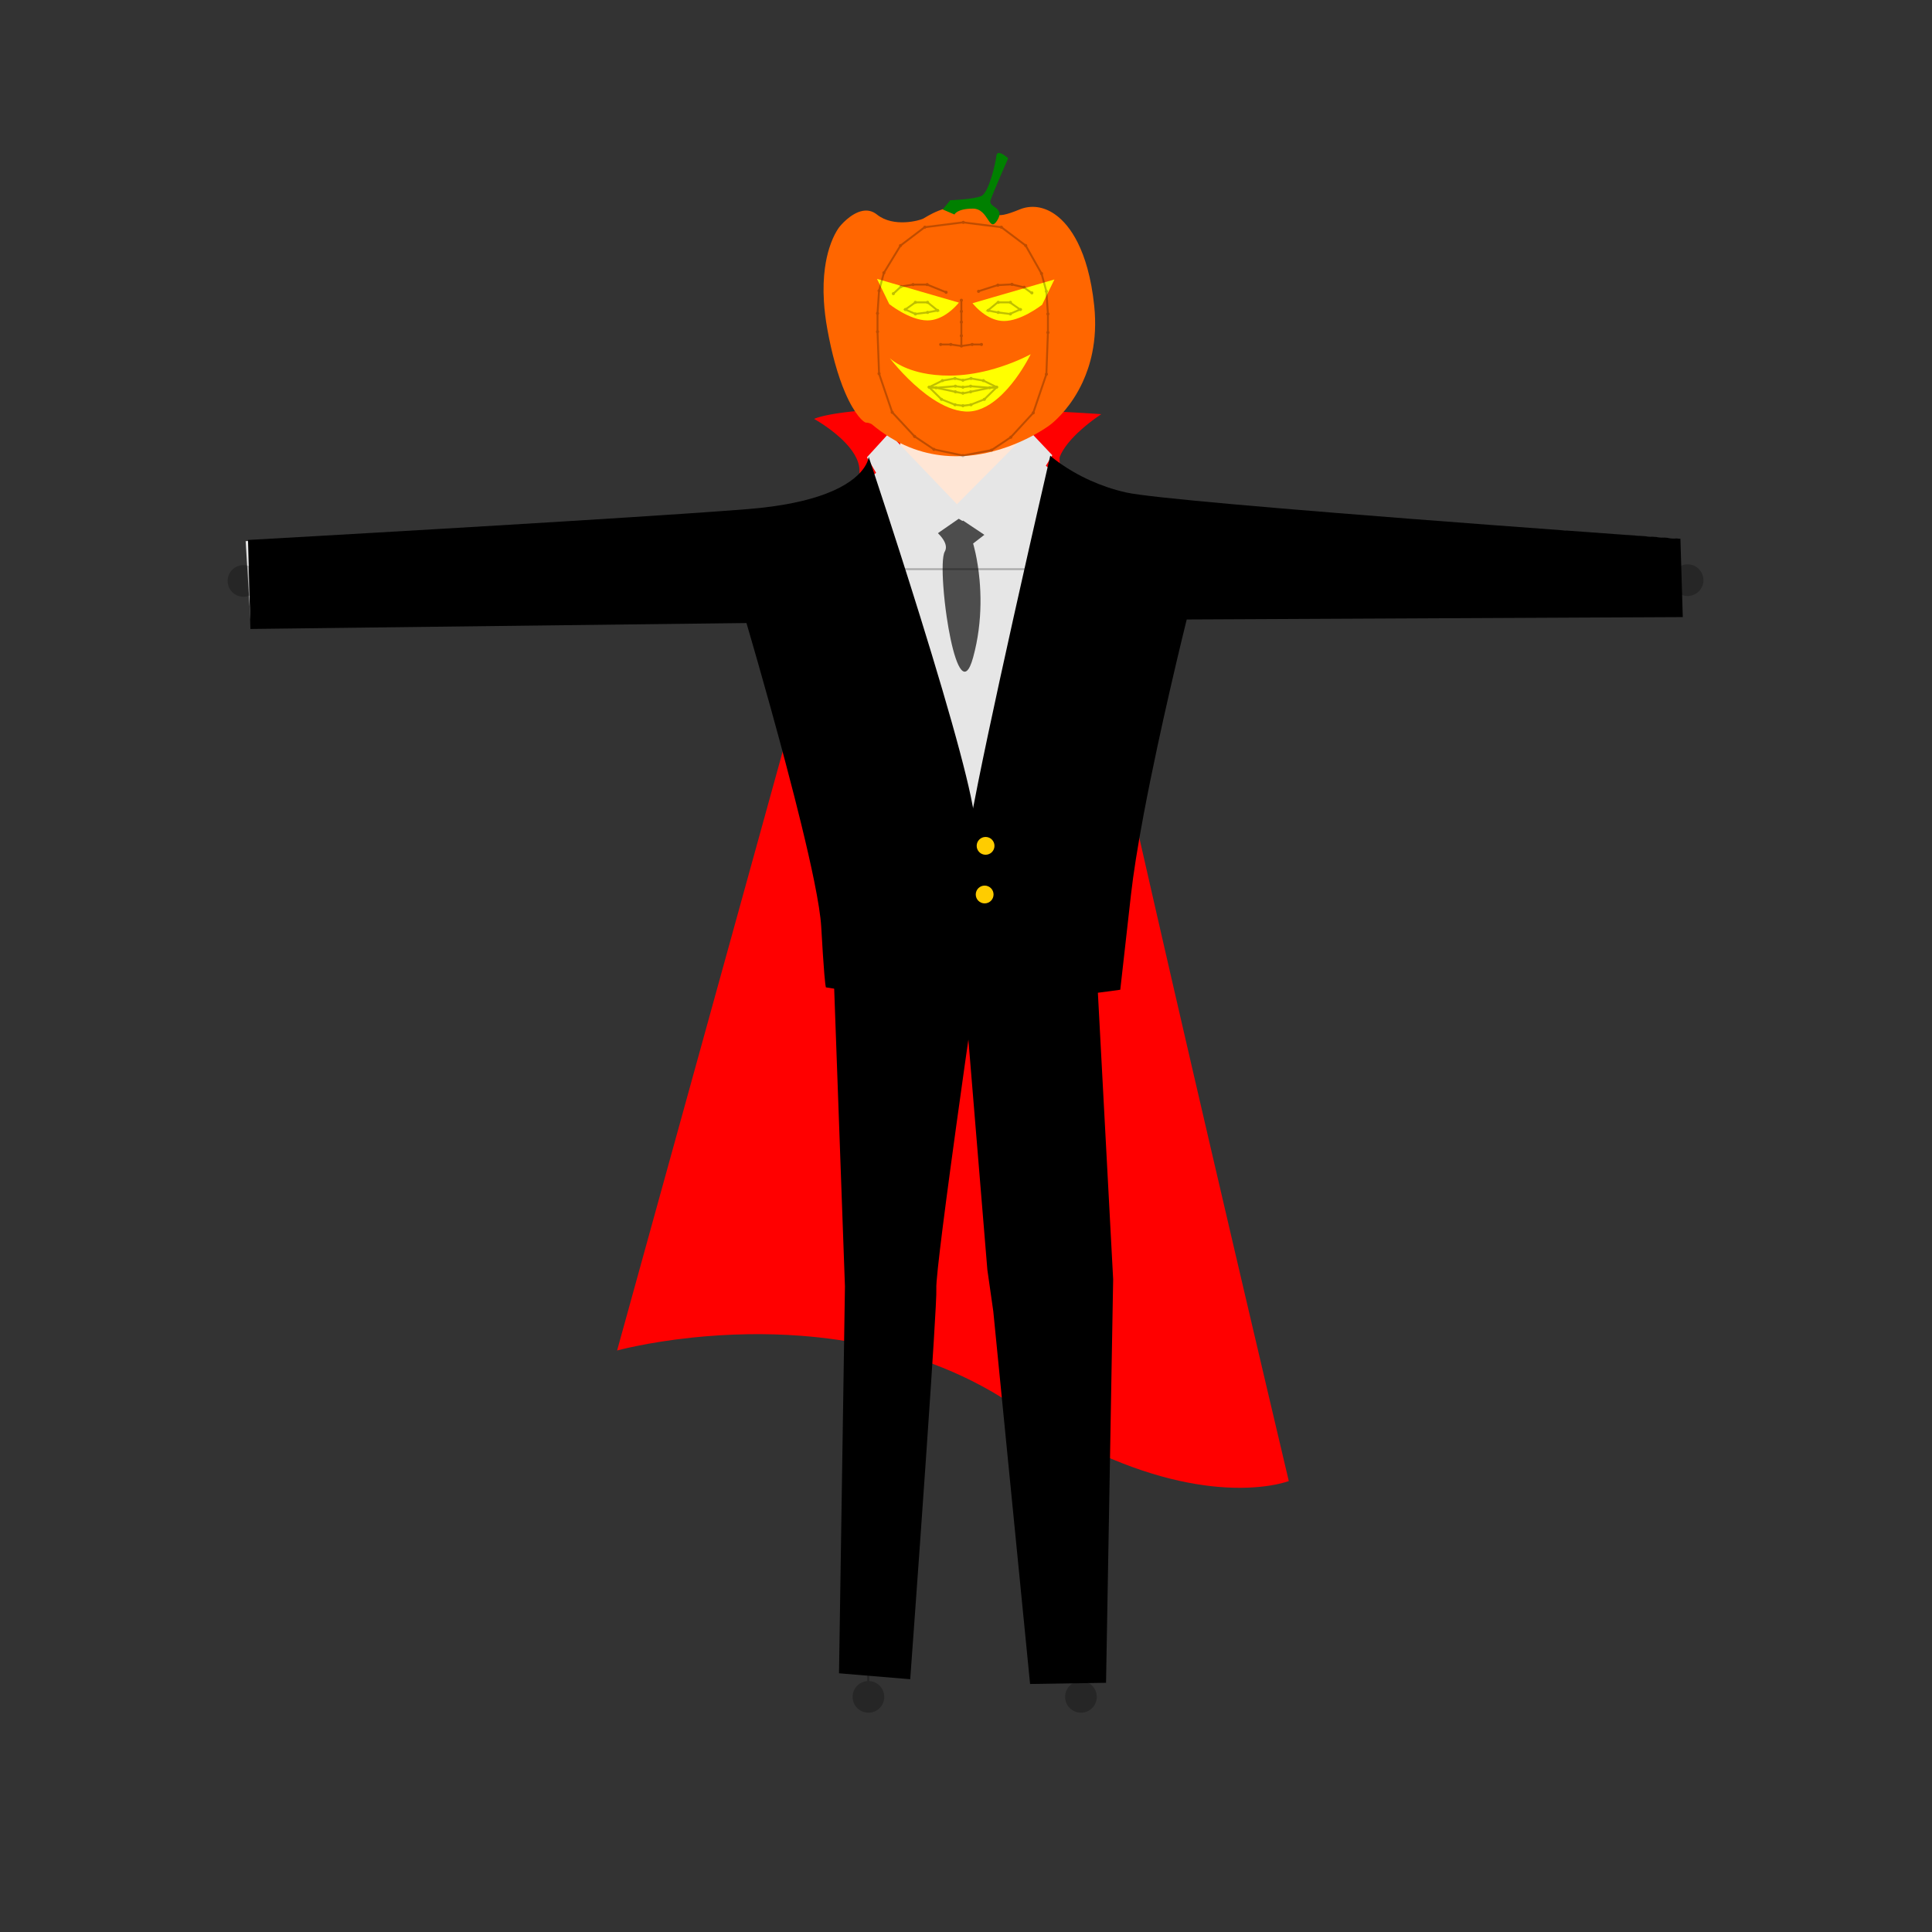 <?xml version="1.0" encoding="UTF-8" standalone="no"?>
<!-- Generator: Adobe Illustrator 24.0.1, SVG Export Plug-In . SVG Version: 6.00 Build 0)  -->

<svg
   version="1.1"
   id="Layer_1"
   x="0px"
   y="0px"
   width="1000px"
   height="1000px"
   viewBox="0 0 1000 1000"
   style="enable-background:new 0 0 1000 1000;"
   xml:space="preserve"
   sodipodi:docname="pumpkin-vampire.svg"
   inkscape:version="1.2.1 (9c6d41e410, 2022-07-14)"
   xmlns:inkscape="http://www.inkscape.org/namespaces/inkscape"
   xmlns:sodipodi="http://sodipodi.sourceforge.net/DTD/sodipodi-0.dtd"
   xmlns="http://www.w3.org/2000/svg"
   xmlns:svg="http://www.w3.org/2000/svg">
   <rect x="0" y="0" width="1000" height="1000" fill="#333333" stroke="none"/>
   <defs
   id="defs993" />
   <sodipodi:namedview
   id="namedview991"
   pagecolor="#ffffff"
   bordercolor="#000000"
   borderopacity="0.25"
   inkscape:showpageshadow="2"
   inkscape:pageopacity="0.0"
   inkscape:pagecheckerboard="0"
   inkscape:deskcolor="#d1d1d1"
   showgrid="false"
   inkscape:zoom="1.628"
   inkscape:cx="477.27273"
   inkscape:cy="342.44472"
   inkscape:window-width="1920"
   inkscape:window-height="1052"
   inkscape:window-x="-8"
   inkscape:window-y="-8"
   inkscape:window-maximized="1"
   inkscape:current-layer="illustration"
   inkscape:lockguides="false" />
   <g
   id="illustration"
   style="fill:#000000">































      
      
   <path
   style="fill:#ff0000"
   d="m 444.717,245.7 c 0.948,-5.686 -2.308,-11.28 -6.665,-16.007 -6.94,-7.531 -16.677,-12.863 -16.677,-12.863 0,0 3.412,-1.806 15.399,-3.354 8.983,-1.16 22.782,-2.174 43.569,-2.174 26.249,0 50.341,0.899 66.929,1.724 14.078,0.7 22.752,1.348 22.752,1.348 0,0 -6.377,4.1 -12.336,9.802 -3.827,3.663 -7.481,7.987 -9.163,12.311 -0.941,2.419 4.203,29.145 12.814,69.428 2.951,13.807 6.31,29.207 9.971,45.766 5.784,26.166 12.323,55.227 19.199,85.477 2.707,11.91 5.467,24.004 8.254,36.178 2.75,12.011 5.526,24.1 8.303,36.166 3.171,13.775 6.345,27.522 9.486,41.09 3.749,16.2 7.45,32.146 11.042,47.584 3.288,14.135 6.484,27.844 9.541,40.934 3.368,14.423 6.567,28.094 9.534,40.752 3.272,13.959 6.26,26.687 8.882,37.836 7.116,30.264 11.524,48.886 11.524,48.886 0,0 -12.908,5.103 -36.794,2.993 -9.609,-0.849 -20.995,-2.865 -34.032,-6.849 -6.526,-1.995 -13.465,-4.483 -20.803,-7.565 -8.311,-3.491 -17.133,-7.744 -26.443,-12.905 -7.807,-4.328 -15.956,-9.294 -24.435,-14.986 -7.08,-4.752 -14.32,-8.93 -21.651,-12.594 -6.599,-3.298 -13.271,-6.181 -19.967,-8.692 -8.913,-3.343 -17.868,-6.029 -26.744,-8.161 -7.598,-1.826 -15.14,-3.246 -22.548,-4.328 -6.458,-0.943 -12.815,-1.628 -19.022,-2.099 -9.421,-0.715 -18.497,-0.936 -27.052,-0.817 -10.786,0.15 -20.747,0.843 -29.533,1.771 -23.533,2.486 -38.643,6.665 -38.643,6.665 l 8.497,-30.741 10.951,-39.616 11.756,-42.529 11.914,-43.1 10.994,-39.774 9.286,-33.594 13.078,-47.313 8.182,-29.599 11.021,-39.871 6.36,-23.007 5.843,-21.137 z"
   id="path1564"
   sodipodi:nodetypes="cscssscsssssssssssscssssssssssssccccccccccccc" /><path
   style="fill:#ffe6d5;stroke-width:0.892"
   d="m 466.304,215.759 -1.616,59.639 67.875,0.557 -3.232,-59.082 -9.562,10.59 -9.427,5.992 -12.39,2.09 -13.602,-2.369 -8.619,-6.828 z"
   id="path923" /><path
   style="display:inline;fill:#e6e6e6"
   d="m 410.319,265.356 -42.945,2.236 -50.488,2.628 -71.156,3.704 -66.996,3.488 -51.585,2.686 2.457,40.541 59.561,-1.124 64.531,-1.218 78.017,-1.472 58.333,-1.101 9.077,34.888 12.904,49.593 11.368,43.691 9.682,37.213 7.952,30.561 28.276,-0.408 38.058,-0.549 31.926,-0.46 29.504,-0.426 3.752,-17.184 3.624,-16.598 5.729,-26.235 7.405,-33.911 6.58,-30.137 6.269,-28.708 9.025,-41.33 33.179,0.393 38.692,0.458 33.779,0.4 47.291,0.56 36.857,0.437 41.171,0.488 28.244,0.335 -1.843,-39.926 -42.368,-2.696 -51.661,-3.288 -49.709,-3.163 -52.846,-3.363 -39.882,-2.538 -33.803,-2.151 z"
   id="path446"
   sodipodi:nodetypes="cccccccccccccccccccccccccccccccccccccccccc" /><path
   style="display:inline;fill:#000000"
   d="m 430.59,479.115 1.513,41.825 0.93,25.698 0.846,23.378 1.335,36.896 1.222,33.784 0.91,25.151 -0.707,46.067 -0.603,39.322 -0.669,43.62 -0.584,38.065 -0.509,33.171 36.855,3.071 c 0,0 1.035,-14.128 2.532,-34.918 0.756,-10.496 1.63,-22.69 2.548,-35.621 0.985,-13.88 2.022,-28.611 3.018,-43.004 0.907,-13.109 1.781,-25.938 2.554,-37.589 1.168,-17.63 2.103,-32.564 2.565,-41.695 0.253,-4.988 0.365,-8.244 0.297,-9.261 -0.182,-2.729 1.199,-15.161 3.233,-31.306 1.177,-9.338 2.571,-19.92 4.009,-30.585 1.034,-7.673 2.09,-15.39 3.103,-22.719 3.361,-24.328 6.24,-44.382 6.24,-44.382 l 3.195,38.738 2.184,26.486 2.168,26.285 2.281,27.656 3.071,21.499 2.666,27.006 4.618,46.773 4.606,46.653 3.147,31.873 4.005,40.57 39.312,-0.614 0.758,-42.973 0.52,-29.486 0.813,-46.065 0.726,-41.164 0.867,-49.157 -1.707,-32.014 -1.274,-23.888 -1.673,-31.369 -1.441,-27.016 -1.571,-29.466 -2.161,-40.524 -28.879,0.261 -26.405,0.239 -37.466,0.339 z"
   id="path1521"
   inkscape:label="pants"
   sodipodi:nodetypes="cccccccccccccsssssssssccccccccccccccccccccccccccc" /><path
   style="fill:#e6e6e6;stroke-width:1.052"
   d="m 456.986,241.558 c 0,0 -5.644,6.389 -20.611,13.87 -21.142,10.568 -60.889,23.316 -129.612,23.316 h -126.787 l 8.068,18.096 290.458,-4.348 z"
   id="path672"
   sodipodi:nodetypes="csscccc" /><path
   style="fill:#e6e6e6;stroke-width:1.044"
   d="m 537.483,237.572 c 0,0 32.375,37.187 148.059,37.187 115.684,0 124.961,0 124.961,0 l -7.952,18.096 -286.274,-4.348 z"
   id="path672-0" /><path
   style="display:inline;fill:#e6e6e6"
   d="m 543.612,244.472 c 0,0 11.4,4.467 27.574,10.023 26.618,9.144 66.164,21.241 89.106,21.241 36.882,0 34.425,25.861 34.425,25.861 L 535.012,274.57 Z"
   id="path696"
   sodipodi:nodetypes="cssccc" /><path
   style="fill:#4d4d4d"
   d="m 478.501,257.985 19.656,11.671 16.585,-12.899 7.985,9.828 -9.416,7.289 -9.626,7.453 c 0,0 2.32,7.458 3.345,19.017 0.33,3.719 0.525,7.863 0.466,12.319 -0.056,4.264 -0.346,8.815 -0.974,13.554 -0.603,4.548 -1.518,9.269 -2.837,14.077 -4.019,14.642 -8.489,5.365 -11.642,-9.481 -0.761,-3.585 -1.446,-7.495 -2.029,-11.471 -0.793,-5.408 -1.398,-10.939 -1.752,-15.942 -0.614,-8.677 -0.474,-15.767 0.746,-17.88 4.583,-7.938 -18.493,-20.165 -18.493,-20.165 z"
   id="path698"
   inkscape:label="tie"
   sodipodi:nodetypes="ccccccsssssssscc" /><path
   style="fill:#e6e6e6;stroke-width:1"
   d="m 460.123,224.201 15.028,15.702 11.409,11.921 13.454,14.058 -11.642,8.066 -12.42,8.606 -11.59,-19.516 -7.265,-12.233 -8.374,-14.101 z"
   id="path562"
   sodipodi:nodetypes="cccccccccc" /><path
   style="fill:#e6e6e6;stroke-width:1.017"
   d="m 532.868,223.123 -12.011,12.114 -10.4,10.489 -7.946,8.014 -10.969,11.064 10.491,7.017 14.436,9.655 11.295,-18.36 6.621,-10.762 10.29,-16.727 z"
   id="path562-2"
   sodipodi:nodetypes="ccccccccccc" /><path
   style="display:inline;fill:#000000"
   d="m 449.631,236.486 c 0,0 -0.611,10.997 -22.513,19.204 -9.156,3.431 -22.033,6.374 -40.141,7.823 -8.505,0.68 -19.612,1.479 -32.438,2.349 -8.952,0.607 -18.742,1.25 -29.069,1.912 -10.381,0.666 -21.304,1.351 -32.464,2.041 -11.749,0.726 -23.762,1.456 -35.681,2.173 -9.517,0.572 -18.975,1.135 -28.192,1.68 -11.578,0.685 -22.776,1.34 -33.235,1.949 -12.235,0.712 -23.459,1.359 -33.095,1.911 -20.973,1.202 -34.427,1.957 -34.427,1.957 l 0.623,23.374 0.605,22.695 34.408,-0.412 38.67,-0.463 29.487,-0.353 31.959,-0.382 32.551,-0.389 31.33,-0.375 30.094,-0.36 28.259,-0.338 c 0,0 2.399,8.117 6.003,20.749 1.86,6.518 4.041,14.238 6.378,22.666 1.525,5.496 3.116,11.293 4.729,17.254 0.999,3.694 2.007,7.451 3.012,11.238 1.585,5.972 3.163,12.019 4.692,18.013 1.22,4.781 2.408,9.529 3.544,14.178 2.595,10.624 4.915,20.732 6.703,29.55 1.992,9.827 3.323,18.052 3.637,23.6 0.318,5.626 0.6,10.243 0.848,14.032 1.188,18.135 1.609,17.295 1.609,17.295 0,0 8.855,1.516 20.355,3.052 9.996,1.335 21.99,2.687 31.905,3.072 10.331,0.401 18.405,-0.246 19.608,-3.053 1.369,-3.195 3.586,-11.307 5.297,-22.762 2.549,-17.071 3.973,-41.565 -0.211,-68.27 -0.565,-3.608 -1.233,-7.257 -2.014,-10.933 -1.378,-6.484 -3.312,-14.316 -5.631,-23.027 -2.624,-9.854 -5.741,-20.832 -9.104,-32.258 -3.632,-12.341 -7.551,-25.202 -11.446,-37.73 -3.66,-11.772 -7.298,-23.25 -10.656,-33.724 -2.241,-6.99 -4.357,-13.532 -6.272,-19.417 -5.775,-17.752 -9.717,-29.52 -9.717,-29.52 z"
   id="path1286"
   sodipodi:nodetypes="cssssssssscccccccccccssssssssscsssssssssssc" /><path
   style="display:inline;fill:#000000"
   d="m 543.612,235.872 c 0,0 7.544,6.915 20.832,12.875 5.288,2.372 11.486,4.593 18.48,6.166 6.142,1.382 27.138,3.57 55.179,6.075 15.886,1.419 34.033,2.94 53.02,4.473 12.802,1.034 25.986,2.073 39.116,3.091 13.968,1.083 27.875,2.142 41.199,3.143 13.195,0.992 25.817,1.927 37.357,2.775 10.753,0.79 20.567,1.503 29.03,2.115 19.598,1.416 31.954,2.284 31.954,2.284 l 1.228,40.541 -28.249,0.135 -41.16,0.197 -50.367,0.241 -39.922,0.191 -39.925,0.191 -33.795,0.162 -23.338,0.112 c 0,0 -3.948,15.791 -8.981,37.803 -1.967,8.602 -4.099,18.154 -6.227,28.085 -2.457,11.47 -4.907,23.445 -7.088,35.045 -1.502,7.993 -2.876,15.808 -4.036,23.158 -1.038,6.58 -1.905,12.788 -2.538,18.415 l -2.776,24.672 -2.753,24.468 c 0,0 -7.07,1.044 -16.618,2.174 -7.239,0.857 -15.903,1.763 -23.992,2.3 -10.744,0.714 -20.473,0.777 -24.5,-0.789 l -11.057,-4.3 c 0,0 -2.773,-9.878 -4.268,-25.859 -0.647,-6.918 -1.055,-14.979 -0.896,-23.878 0.166,-9.248 0.945,-19.402 2.707,-30.116 1.115,-6.784 2.863,-16 5.027,-26.757 3.085,-15.34 7.016,-33.813 11.162,-52.835 2.379,-10.914 4.83,-22.01 7.232,-32.798 2.722,-12.222 5.383,-24.05 7.81,-34.774 1.723,-7.614 3.329,-14.672 4.754,-20.919 3.857,-16.899 6.397,-27.864 6.397,-27.864 z"
   id="path1389"
   sodipodi:nodetypes="csssssssscccccccccsssssccssscssssssssc" /><circle
   style="fill:#ffcc00"
   id="path1497"
   cx="510.135"
   cy="437.811"
   r="4.607" /><circle
   style="fill:#ffcc00"
   id="path1497-7"
   cx="509.656"
   cy="462.988"
   r="4.607" /><path
   style="fill:#ff6600"
   d="m 451.28,219.615 c 6.394,5.381 12.881,9.203 19.297,11.806 6.276,2.546 12.485,3.925 18.474,4.456 6.939,0.615 13.583,0.092 19.695,-1.075 6.2,-1.183 11.853,-3.028 16.711,-5.018 10.982,-4.498 17.902,-9.735 17.902,-9.735 0,0 6.416,-4.583 12.542,-14.095 1.537,-2.386 3.055,-5.082 4.449,-8.094 2.039,-4.405 3.812,-9.484 4.988,-15.256 1.434,-7.038 1.981,-15.105 1.041,-24.232 -0.754,-7.315 -1.967,-13.78 -3.533,-19.436 -1.413,-5.102 -3.113,-9.546 -5.024,-13.365 -3.412,-6.817 -7.496,-11.64 -11.817,-14.65 -6.03,-4.202 -12.52,-4.871 -18.282,-2.498 -14.768,6.081 -11.293,1.303 -24.323,-1.303 -6.747,-1.349 -12.911,0.096 -17.529,1.924 -4.301,1.703 -7.259,3.738 -8.097,4.157 -1.737,0.869 -15.202,4.778 -23.889,-2.172 -2.406,-1.925 -4.945,-2.317 -7.359,-1.878 -6.302,1.147 -11.752,7.958 -11.752,7.958 0,0 -3.122,3.525 -5.584,11.448 -0.883,2.844 -1.682,6.254 -2.22,10.271 -0.646,4.818 -0.917,10.509 -0.513,17.142 0.27,4.427 0.84,9.275 1.802,14.562 1.172,6.446 2.468,12.09 3.82,17.017 1.738,6.334 3.571,11.485 5.355,15.641 5.06,11.781 9.737,15.554 10.804,15.554 1.737,0 3.04,0.869 3.04,0.869 z"
   id="path1621"
   inkscape:label="head"
   sodipodi:nodetypes="csssscssssssssssssscsssssssc" /><path
   style="fill:#008000"
   d="m 494.027,111.02 c 0,0 1.303,-3.04 9.555,-3.04 8.252,0 8.252,13.03 12.596,6.081 4.343,-6.949 -4.778,-6.515 -3.475,-10.424 1.303,-3.909 9.121,-21.717 9.121,-21.717 0,0 -5.646,-5.212 -6.081,-1.303 -0.434,3.909 -3.909,19.111 -7.818,20.848 -3.909,1.737 -16.071,2.172 -16.071,2.172 l -3.909,4.778 z"
   id="path1677"
   inkscape:label="hair" /><path
   style="fill:#ffff00;stroke-width:1.072"
   d="m 453.931,144.349 7.621,2.209 14.913,4.323 8.992,2.606 10.857,3.147 c 0,0 -2.514,3.279 -6.493,5.925 -2.69,1.789 -6.05,3.288 -9.754,3.288 -4.74,0 -9.856,-2.25 -13.697,-4.427 -3.601,-2.041 -6.082,-4.019 -6.082,-4.019 l -2.383,-4.893 z"
   id="path1735"
   sodipodi:nodetypes="cccccsssccc" /><path
   style="fill:#ffff00;stroke-width:1.072"
   d="m 545.762,144.656 -10.089,2.924 -8.352,2.421 -13.287,3.851 -10.655,3.089 c 0,0 2.545,3.32 6.567,5.974 2.678,1.767 6.01,3.239 9.68,3.239 4.254,0 8.811,-1.812 12.478,-3.758 4.248,-2.254 7.301,-4.688 7.301,-4.688 z"
   id="path1735-8"
   sodipodi:nodetypes="cccccssscc" /><path
   style="fill:#ffff00;stroke-width:1.072"
   d="m 460.534,185.35 c 0,0 5.059,5.175 16.961,7.704 3.979,0.845 8.724,1.395 14.3,1.357 3.26,-0.022 6.46,-0.276 9.547,-0.692 3.743,-0.504 7.32,-1.248 10.638,-2.109 2.13,-0.553 4.153,-1.154 6.045,-1.772 9.32,-3.043 15.452,-6.484 15.452,-6.484 0,0 -2.928,6.092 -7.855,12.755 -2.606,3.525 -5.772,7.21 -9.36,10.237 -4.896,4.132 -10.578,7.039 -16.695,6.645 -5.718,-0.368 -11.515,-3 -16.831,-6.504 -2.228,-1.469 -4.371,-3.091 -6.388,-4.765 -9.224,-7.652 -15.813,-16.372 -15.813,-16.372 z"
   id="path1761"
   sodipodi:nodetypes="cssssscsssssc" /></g>
   <g
   id="skeleton_1_"
   sodipodi:insensitive="true"
   style="display:inline;opacity:0.25">
      <circle
   id="rightShoulder"
   cx="392.8"
   cy="294.3"
   r="8.2" />
      <circle
   id="rightElbow"
   cx="289.3"
   cy="294.4"
   r="8.2" />

      <circle
   id="rightWrist"
   transform="matrix(0.995,-0.099,0.099,0.995,-29.027,13.87)"
   cx="125.9"
   cy="300.8"
   r="8.2" />
      <circle
   id="rightHip"
   cx="443.1"
   cy="510.1"
   r="8.2" />
      <circle
   id="rightKnee"
   cx="449.5"
   cy="670.3"
   r="8.2" />
      <circle
   id="rightAnkle"
   cx="449.5"
   cy="878.3"
   r="8.2" />
      <circle
   id="leftShoulder"
   cx="605.7"
   cy="294.3"
   r="8.2" />
      <circle
   id="leftElbow"
   cx="710.1"
   cy="294"
   r="8.2" />
      <circle
   id="leftWrist"
   cx="873.5"
   cy="300.3"
   r="8.2" />
      <circle
   id="leftHip"
   cx="559.5"
   cy="509.3"
   r="8.2" />
      <circle
   id="leftKnee"
   cx="559.5"
   cy="670.3"
   r="8.2" />
      <circle
   id="leftAnkle"
   cx="559.5"
   cy="878.3"
   r="8.2" />
      <polygon
   style="fill:none;stroke:#000000;stroke-miterlimit:10"
   points="443,510.4 559.4,509.6 605.6,294.6 392.7,294.6 "
   id="polygon886" />
      <polyline
   style="fill:none;stroke:#000000;stroke-miterlimit:10"
   points="391.7,294.6 289,294.6 125.7,300.9  "
   id="polyline888" />
      <polyline
   style="fill:none;stroke:#000000;stroke-miterlimit:10"
   points="607.1,294.2 710.3,294.2 873.6,300.6  "
   id="polyline890" />
      <polyline
   style="fill:none;stroke:#000000;stroke-miterlimit:10"
   points="443,510.4 449.4,670.6 449.4,878.6  "
   id="polyline892" />
      <polyline
   style="fill:none;stroke:#000000;stroke-miterlimit:10"
   points="559.4,509.6 559.4,670.6 559.4,878.6  "
   id="polyline894" />
      <circle
   id="rightEye0"
   cx="468.6"
   cy="160.2"
   r="0.8" />
      <circle
   id="rightBrow1"
   cx="466.4"
   cy="148.3"
   r="0.8" />
      <circle
   id="rightBrow4"
   cx="489.7"
   cy="151.3"
   r="0.8" />
      <circle
   id="nose1"
   cx="497.6"
   cy="161.2"
   r="0.8" />
      <circle
   id="rightBrow3"
   cx="479.9"
   cy="147.3"
   r="0.8" />
      <circle
   id="rightEye1"
   cx="473.8"
   cy="156.5"
   r="0.8" />
      <circle
   id="rightBrow0"
   cx="462.4"
   cy="152"
   r="0.8" />
      <circle
   id="rightBrow2"
   cx="472.6"
   cy="147.3"
   r="0.8" />
      <circle
   id="rightEye5"
   cx="473.8"
   cy="162.5"
   r="0.8" />
      <circle
   id="rightEye2"
   cx="480.1"
   cy="156.5"
   r="0.8" />
      <circle
   id="rightEye3"
   cx="485.3"
   cy="160.7"
   r="0.8" />
      <circle
   id="nose0"
   cx="497.6"
   cy="155.4"
   r="0.8" />
      <circle
   id="nose3"
   cx="497.6"
   cy="173.8"
   r="0.8" />
      <circle
   id="rightNose0"
   cx="486.9"
   cy="178.3"
   r="0.8" />
      <circle
   id="rightMouthCorner"
   cx="480.9"
   cy="200.4"
   r="0.8" />
      <circle
   id="rightNose1"
   cx="492.1"
   cy="178.3"
   r="0.8" />
      <circle
   id="rightUpperLipTop0"
   cx="487.8"
   cy="197"
   r="0.8" />
      <circle
   id="nose2"
   cx="497.6"
   cy="166.7"
   r="0.8" />
      <circle
   id="nose4"
   cx="497.6"
   cy="179.1"
   r="0.8" />
      <circle
   id="upperLipTopMid"
   cx="498.4"
   cy="196.8"
   r="0.8" />
      <circle
   id="rightUpperLipTop1"
   cx="494.3"
   cy="195.9"
   r="0.8" />
      <path
   id="rightMiddleLip"
   d="m 484.5,199.9 c 0.4,0 0.8,0.4 0.8,0.8 0,0.4 -0.4,0.8 -0.8,0.8 -0.4,0 -0.8,-0.4 -0.8,-0.8 0,-0.4 0.4,-0.8 0.8,-0.8 z" />
      <circle
   id="lowerLipBottomMid"
   cx="498.4"
   cy="210"
   r="0.8" />
      <circle
   id="upperLipBottomMid"
   cx="498.4"
   cy="200.4"
   r="0.8" />
      <circle
   id="lowerLipTopMid"
   cx="498.4"
   cy="203.5"
   r="0.8" />
      <circle
   id="rightUpperLipBottom1"
   cx="494.5"
   cy="199.9"
   r="0.8" />
      <circle
   id="rightLowerLipTop0"
   cx="494.5"
   cy="202.8"
   r="0.8" />
      <circle
   id="rightLowerLipBottom1"
   cx="494.3"
   cy="209.5"
   r="0.8" />
      <circle
   id="rightLowerLipBottom0"
   cx="487.3"
   cy="206.7"
   r="0.8" />
      <circle
   id="rightEye4"
   cx="480.1"
   cy="161.7"
   r="0.8" />
      <circle
   id="jawMid"
   cx="498.4"
   cy="235.8"
   r="0.8" />
      <circle
   id="rightJaw7"
   cx="483.4"
   cy="232.6"
   r="0.8" />
      <circle
   id="rightJaw6"
   cx="473.4"
   cy="225.9"
   r="0.8" />
      <circle
   id="rightJaw5"
   cx="461.8"
   cy="213.4"
   r="0.8" />
      <circle
   id="rightJaw4"
   cx="455"
   cy="193.4"
   r="0.8" />
      <circle
   id="rightJaw3"
   cx="454.2"
   cy="171.7"
   r="0.8" />
      <circle
   id="rightJaw2"
   cx="454.2"
   cy="162.2"
   r="0.8" />
      <circle
   id="rightJaw1"
   cx="455"
   cy="150.5"
   r="0.8" />
      <circle
   id="rightJaw0"
   cx="457.5"
   cy="141.2"
   r="0.8" />
      <circle
   id="topMid"
   cx="498.6"
   cy="115.1"
   r="0.8" />
      <circle
   id="leftTop0"
   cx="518.3"
   cy="117.6"
   r="0.8" />
      <circle
   id="leftTop1"
   cx="530.9"
   cy="127.1"
   r="0.8" />
      <circle
   id="leftEye0"
   cx="528.2"
   cy="160.2"
   r="0.8" />
      <circle
   id="leftBrow1"
   cx="530.1"
   cy="148.7"
   r="0.8" />
      <circle
   id="leftBrow4"
   cx="506.5"
   cy="150.8"
   r="0.8" />
      <circle
   id="leftBrow3"
   cx="516.5"
   cy="147.6"
   r="0.8" />
      <circle
   id="leftEye1"
   cx="523"
   cy="156.5"
   r="0.8" />
      <circle
   id="leftBrow0"
   cx="534.1"
   cy="151.6"
   r="0.8" />
      <circle
   id="leftBrow2"
   cx="523.8"
   cy="147.2"
   r="0.8" />
      <circle
   id="leftEye5"
   cx="523"
   cy="162.5"
   r="0.8" />
      <circle
   id="leftEye2"
   cx="516.7"
   cy="156.5"
   r="0.8" />
      <circle
   id="leftEye3"
   cx="511.5"
   cy="160.7"
   r="0.8" />
      <circle
   id="leftNose0"
   cx="508"
   cy="178.3"
   r="0.8" />
      <circle
   id="leftMouthCorner"
   cx="515.9"
   cy="200.4"
   r="0.8" />
      <circle
   id="leftNose1"
   cx="503.2"
   cy="178.3"
   r="0.8" />
      <circle
   id="leftUpperLipTop0"
   cx="509"
   cy="197"
   r="0.8" />
      <circle
   id="leftUpperLipTop1"
   cx="502.6"
   cy="195.9"
   r="0.8" />
      <path
   id="leftMiddleLip"
   d="m 512.3,199.9 c 0.4,0 0.8,0.4 0.8,0.8 0,0.4 -0.4,0.8 -0.8,0.8 -0.4,0 -0.8,-0.4 -0.8,-0.8 0,-0.4 0.4,-0.8 0.8,-0.8 z" />
      <circle
   id="leftUpperLipBottom1"
   cx="502.4"
   cy="199.9"
   r="0.8" />
      <circle
   id="leftLowerLipTop0"
   cx="502.4"
   cy="202.8"
   r="0.8" />
      <circle
   id="leftLowerLipBottom1"
   cx="502.6"
   cy="209.5"
   r="0.8" />
      <circle
   id="leftLowerLipBottom0"
   cx="509.5"
   cy="206.7"
   r="0.8" />
      <circle
   id="leftEye4"
   cx="516.7"
   cy="161.7"
   r="0.8" />
      <circle
   id="leftJaw7"
   cx="513.2"
   cy="233"
   r="0.8" />
      <circle
   id="leftJaw6"
   cx="523.2"
   cy="226.3"
   r="0.8" />
      <circle
   id="leftJaw5"
   cx="534.8"
   cy="213.7"
   r="0.8" />
      <circle
   id="leftJaw4"
   cx="541.6"
   cy="193.7"
   r="0.8" />
      <circle
   id="leftJaw3"
   cx="542.4"
   cy="172.1"
   r="0.8" />
      <circle
   id="leftJaw2"
   cx="542.4"
   cy="162.5"
   r="0.8" />
      <circle
   id="leftJaw1"
   cx="541.6"
   cy="150.8"
   r="0.8" />
      <circle
   id="leftJaw0"
   cx="539.1"
   cy="141.6"
   r="0.8" />
      <polyline
   style="fill:none;stroke:#000000;stroke-miterlimit:10"
   points="498.4,115.1 478.6,117.6 466.1,127.1 457.5,141.2    455,150.5 454.2,162.2 454.2,171.7 455,193.4 461.8,213.4 473.4,225.9 483.4,232.6 498.4,235.8 513.2,233 523.2,226.3 534.8,213.7    541.6,193.7 542.4,172.1 542.4,162.5 541.6,150.8 539.1,141.6 530.9,127.1 518.3,117.6 498.4,115.1  "
   id="polyline967" />
      <polyline
   style="fill:none;stroke:#000000;stroke-miterlimit:10"
   points="462.4,152 466.4,148.3 472.6,147.3 479.9,147.3    489.7,151.3  "
   id="polyline969" />
      <polygon
   style="fill:none;stroke:#000000;stroke-miterlimit:10"
   points="485.3,160.7 480.1,161.7 473.8,162.5 468.6,160.2 473.8,156.5 480.1,156.5 "
   id="polygon971" />
      <polyline
   style="fill:none;stroke:#000000;stroke-miterlimit:10"
   points="486.9,178.3 492.1,178.3 497.6,179.1 497.6,173.8    497.6,166.7 497.6,161.2 497.6,155.4  "
   id="polyline973" />
      <polyline
   style="fill:none;stroke:#000000;stroke-miterlimit:10"
   points="533.9,151.6 529.9,148.7 523.6,147.2 516.3,147.6    506.3,150.8  "
   id="polyline975" />
      <polygon
   style="fill:none;stroke:#000000;stroke-miterlimit:10"
   points="511.3,160.7 516.4,161.7 522.7,162.5 528,160.2 522.7,156.5 516.4,156.5 "
   id="polygon977" />
      <polyline
   style="fill:none;stroke:#000000;stroke-miterlimit:10"
   points="508,178.3 503,178.3 497.6,179.1  "
   id="polyline979" />
      <polygon
   style="fill:none;stroke:#000000;stroke-miterlimit:10"
   points="498.4,210 494.3,209.5 487.3,206.7 480.9,200.4 487.8,197 494.3,195.9 498.4,196.8 502.6,195.9 509,197 515.9,200.4 509.5,206.7 502.4,209.5 "
   id="polygon981" />
      <polyline
   style="fill:none;stroke:#000000;stroke-miterlimit:10"
   points="480.9,200.4 484.5,200.7 494.5,199.9 498.4,200.4    502.4,199.9 512.3,200.7 515.9,200.4  "
   id="polyline983" />
      <polyline
   style="fill:none;stroke:#000000;stroke-miterlimit:10"
   points="480.9,200.4 484.5,200.7 494.5,202.8 498.4,203.6    502.4,202.8 512.3,200.7 515.9,200.4  "
   id="polyline985" />
      <circle
   id="rightTop0"
   cx="478.7"
   cy="117.6"
   r="0.8" />
      <circle
   id="rightTop1"
   cx="466.1"
   cy="127.1"
   r="0.8" />
   </g>
</svg>
